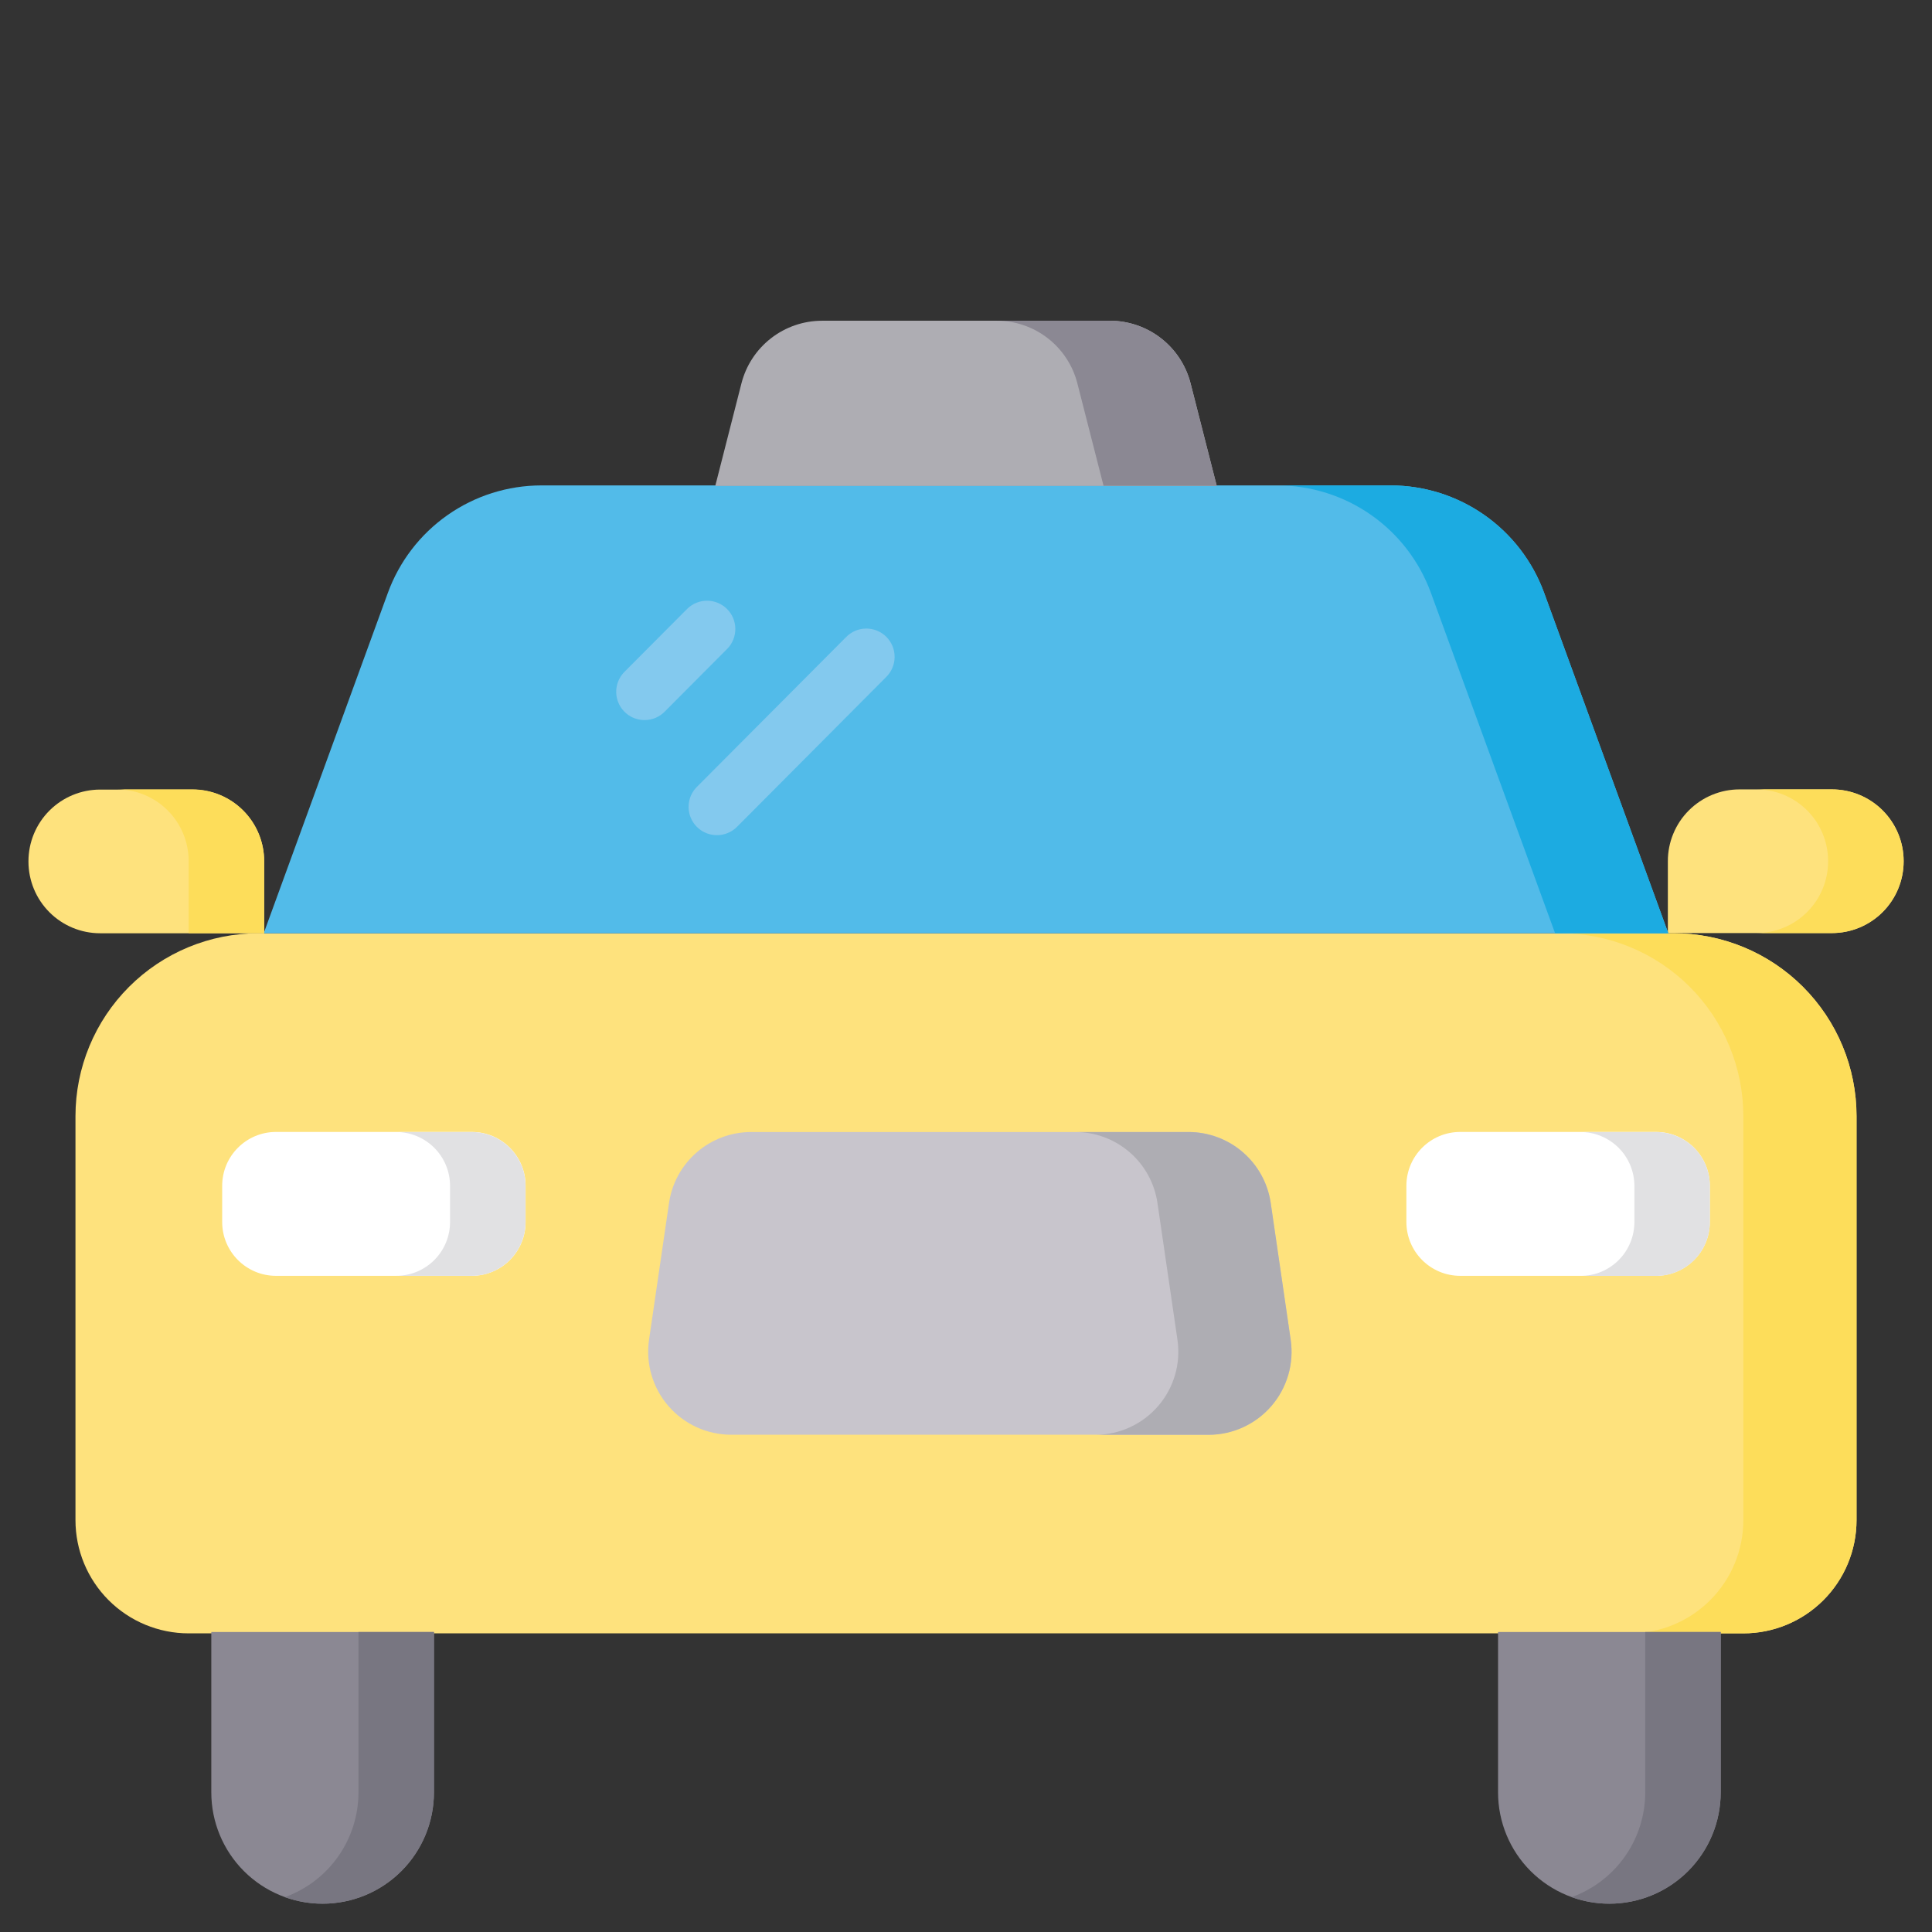 <svg width="92" height="92" viewBox="0 0 92 92" fill="none" xmlns="http://www.w3.org/2000/svg">
<rect x="0" y="0" width="92" height="92" fill="#333333" stroke="none"/>
<path d="M82.836 37.59H87.237C88.142 37.59 89.01 37.95 89.651 38.59C90.291 39.23 90.651 40.098 90.651 41.004V41.018C90.651 41.924 90.291 42.792 89.651 43.432C89.01 44.073 88.142 44.432 87.237 44.432H79.422V41.008C79.421 40.559 79.509 40.114 79.681 39.7C79.852 39.285 80.103 38.908 80.421 38.591C80.738 38.274 81.114 38.022 81.529 37.85C81.943 37.678 82.387 37.59 82.836 37.59Z" fill="#FEE27D"/>
<path d="M87.233 37.59H83.639C84.545 37.59 85.413 37.95 86.053 38.59C86.694 39.23 87.053 40.098 87.053 41.004V41.018C87.053 41.924 86.694 42.792 86.053 43.432C85.413 44.073 84.545 44.432 83.639 44.432H87.233C88.138 44.432 89.007 44.073 89.647 43.432C90.287 42.792 90.647 41.924 90.647 41.018V41.004C90.647 40.098 90.287 39.23 89.647 38.59C89.007 37.95 88.138 37.59 87.233 37.59Z" fill="#FDDD5A"/>
<path d="M12.303 44.441H79.697C82.007 44.441 84.222 45.359 85.855 46.992C87.489 48.626 88.406 50.841 88.406 53.151V72.388C88.406 73.818 87.838 75.189 86.827 76.2C85.816 77.211 84.445 77.779 83.016 77.779H8.984C7.555 77.779 6.184 77.211 5.173 76.2C4.162 75.189 3.594 73.818 3.594 72.388V53.151C3.594 50.841 4.511 48.626 6.145 46.992C7.778 45.359 9.993 44.441 12.303 44.441Z" fill="#FEE27D"/>
<path d="M79.697 44.441H74.306C76.616 44.441 78.831 45.359 80.465 46.992C82.098 48.626 83.016 50.841 83.016 53.151V72.388C83.016 73.818 82.448 75.189 81.437 76.2C80.426 77.211 79.055 77.779 77.625 77.779H83.016C84.445 77.779 85.816 77.211 86.827 76.2C87.838 75.189 88.406 73.818 88.406 72.388V53.151C88.406 50.841 87.489 48.626 85.855 46.992C84.222 45.359 82.007 44.441 79.697 44.441Z" fill="#FDDD5A"/>
<path d="M79.443 44.442H12.557L18.466 28.242C19.011 26.741 20.005 25.444 21.312 24.527C22.619 23.61 24.176 23.117 25.773 23.115H66.227C67.824 23.117 69.381 23.61 70.688 24.527C71.995 25.444 72.989 26.741 73.534 28.242L79.443 44.442Z" fill="#52BBE9"/>
<path d="M73.534 28.242C72.989 26.741 71.995 25.444 70.688 24.527C69.381 23.61 67.824 23.117 66.227 23.115H60.837C62.433 23.117 63.991 23.61 65.298 24.527C66.605 25.444 67.598 26.741 68.143 28.242L74.053 44.442H79.443L73.534 28.242Z" fill="#1CABE1"/>
<path d="M78.856 53.902H69.535C68.119 53.902 66.971 55.05 66.971 56.467V58.19C66.971 59.606 68.119 60.754 69.535 60.754H78.856C80.272 60.754 81.42 59.606 81.42 58.19V56.467C81.42 55.05 80.272 53.902 78.856 53.902Z" fill="white"/>
<path d="M78.856 53.906H75.262C75.599 53.906 75.933 53.972 76.244 54.101C76.555 54.23 76.838 54.419 77.076 54.657C77.315 54.895 77.504 55.178 77.633 55.489C77.762 55.8 77.828 56.133 77.828 56.47V58.194C77.828 58.531 77.762 58.864 77.633 59.175C77.504 59.486 77.315 59.769 77.076 60.007C76.838 60.245 76.555 60.434 76.244 60.563C75.933 60.692 75.599 60.758 75.262 60.758H78.856C79.193 60.758 79.526 60.692 79.838 60.563C80.149 60.434 80.432 60.245 80.67 60.007C80.908 59.769 81.097 59.486 81.226 59.175C81.355 58.864 81.422 58.531 81.422 58.194V56.47C81.422 56.133 81.355 55.8 81.226 55.489C81.097 55.178 80.908 54.895 80.67 54.657C80.432 54.419 80.149 54.23 79.838 54.101C79.526 53.972 79.193 53.906 78.856 53.906Z" fill="#E1E1E3"/>
<path d="M22.465 53.902H13.144C11.728 53.902 10.58 55.05 10.58 56.467V58.19C10.58 59.606 11.728 60.754 13.144 60.754H22.465C23.881 60.754 25.029 59.606 25.029 58.19V56.467C25.029 55.05 23.881 53.902 22.465 53.902Z" fill="white"/>
<path d="M22.461 53.906H18.867C19.547 53.906 20.199 54.176 20.68 54.657C21.161 55.138 21.431 55.79 21.431 56.47V58.194C21.43 58.873 21.16 59.524 20.679 60.004C20.198 60.484 19.547 60.754 18.867 60.754H22.461C23.141 60.754 23.793 60.484 24.274 60.003C24.755 59.522 25.025 58.87 25.025 58.19V56.467C25.024 55.787 24.754 55.136 24.273 54.656C23.792 54.176 23.14 53.906 22.461 53.906Z" fill="#E1E1E3"/>
<path d="M57.557 68.321H34.802C34.236 68.318 33.678 68.195 33.164 67.958C32.651 67.721 32.194 67.377 31.825 66.949C31.455 66.52 31.182 66.018 31.024 65.475C30.865 64.932 30.825 64.361 30.906 63.802L31.859 57.279C31.997 56.343 32.467 55.488 33.183 54.87C33.898 54.251 34.812 53.909 35.758 53.906H56.602C57.549 53.907 58.465 54.249 59.182 54.868C59.899 55.488 60.37 56.345 60.508 57.283L61.46 63.805C61.541 64.365 61.5 64.936 61.341 65.479C61.182 66.022 60.908 66.525 60.538 66.953C60.168 67.381 59.711 67.724 59.197 67.96C58.682 68.196 58.123 68.319 57.557 68.321Z" fill="#C8C5CC"/>
<path d="M61.462 63.802L60.51 57.279C60.371 56.342 59.9 55.486 59.182 54.867C58.465 54.248 57.549 53.907 56.602 53.906H51.211C52.159 53.907 53.075 54.249 53.791 54.868C54.508 55.488 54.979 56.345 55.117 57.283L56.07 63.805C56.151 64.366 56.111 64.937 55.952 65.481C55.793 66.024 55.519 66.527 55.149 66.956C54.778 67.384 54.32 67.728 53.806 67.964C53.291 68.201 52.731 68.323 52.165 68.324H57.556C58.123 68.324 58.682 68.201 59.198 67.965C59.713 67.728 60.171 67.384 60.542 66.955C60.912 66.526 61.186 66.023 61.345 65.479C61.504 64.934 61.544 64.362 61.462 63.802Z" fill="#AEADB3"/>
<path d="M10.062 77.715H20.664V85.352C20.664 86.757 20.106 88.106 19.111 89.1C18.117 90.094 16.769 90.652 15.363 90.652C13.957 90.652 12.609 90.094 11.615 89.1C10.621 88.106 10.062 86.757 10.062 85.352V77.715Z" fill="#8B8893"/>
<path d="M17.07 77.715V85.352C17.07 86.442 16.733 87.507 16.106 88.399C15.479 89.292 14.592 89.969 13.566 90.34C14.143 90.547 14.751 90.653 15.363 90.652C16.769 90.652 18.117 90.094 19.111 89.1C20.106 88.106 20.664 86.757 20.664 85.352V77.715H17.07Z" fill="#787681"/>
<path d="M71.336 77.715H81.938V85.352C81.938 86.757 81.379 88.106 80.385 89.1C79.391 90.094 78.043 90.652 76.637 90.652C75.231 90.652 73.883 90.094 72.888 89.1C71.894 88.106 71.336 86.757 71.336 85.352V77.715Z" fill="#8B8893"/>
<path d="M78.344 77.715V85.352C78.344 86.442 78.007 87.507 77.38 88.399C76.753 89.292 75.866 89.969 74.84 90.34C75.416 90.547 76.024 90.653 76.637 90.652C78.043 90.652 79.391 90.094 80.385 89.1C81.379 88.106 81.938 86.757 81.938 85.352V77.715H78.344Z" fill="#787681"/>
<path d="M57.94 23.14H34.06L35.305 18.263C35.522 17.409 36.017 16.651 36.712 16.11C37.407 15.568 38.264 15.274 39.145 15.273H52.855C53.736 15.274 54.591 15.567 55.286 16.107C55.981 16.647 56.477 17.403 56.695 18.256L57.94 23.14Z" fill="#AEADB3"/>
<path d="M56.695 18.265C56.479 17.41 55.984 16.652 55.288 16.11C54.593 15.569 53.737 15.274 52.855 15.273H47.465C48.345 15.274 49.201 15.567 49.896 16.108C50.591 16.648 51.087 17.405 51.304 18.258L52.55 23.133H57.94L56.695 18.265Z" fill="#8B8893"/>
<path d="M12.585 44.441H4.769C3.863 44.441 2.995 44.082 2.355 43.441C1.715 42.801 1.355 41.933 1.355 41.027V41.013C1.355 40.108 1.715 39.239 2.355 38.599C2.995 37.959 3.863 37.599 4.769 37.599H9.166C10.071 37.599 10.94 37.959 11.58 38.599C12.22 39.239 12.58 40.108 12.58 41.013V44.441H12.585Z" fill="#FEE27D"/>
<path d="M9.164 37.59H5.57C6.476 37.59 7.344 37.95 7.984 38.59C8.625 39.23 8.984 40.098 8.984 41.004V44.438H12.578V41.008C12.579 40.559 12.491 40.114 12.319 39.7C12.148 39.285 11.896 38.908 11.579 38.591C11.262 38.274 10.886 38.022 10.471 37.85C10.057 37.678 9.613 37.59 9.164 37.59Z" fill="#FDDD5A"/>
<path d="M34.141 39.769C33.874 39.77 33.613 39.692 33.391 39.544C33.169 39.397 32.995 39.186 32.893 38.94C32.791 38.694 32.764 38.423 32.816 38.161C32.867 37.9 32.996 37.659 33.185 37.471L40.282 30.345C40.406 30.216 40.555 30.113 40.719 30.042C40.883 29.971 41.06 29.933 41.239 29.931C41.418 29.929 41.595 29.963 41.761 30.03C41.927 30.098 42.078 30.197 42.204 30.323C42.331 30.45 42.432 30.6 42.5 30.765C42.568 30.931 42.602 31.108 42.601 31.287C42.6 31.466 42.563 31.643 42.493 31.808C42.423 31.972 42.321 32.121 42.192 32.246L35.095 39.374C34.97 39.5 34.821 39.599 34.657 39.667C34.493 39.735 34.318 39.77 34.141 39.769ZM30.698 34.289C30.43 34.29 30.168 34.212 29.945 34.064C29.722 33.916 29.548 33.705 29.446 33.458C29.343 33.211 29.317 32.938 29.37 32.676C29.423 32.414 29.553 32.173 29.744 31.985L32.73 28.986C32.984 28.74 33.324 28.603 33.677 28.605C34.031 28.608 34.369 28.749 34.619 28.998C34.87 29.247 35.012 29.585 35.016 29.938C35.02 30.292 34.885 30.633 34.64 30.887L31.654 33.886C31.529 34.013 31.38 34.115 31.216 34.184C31.052 34.253 30.876 34.288 30.698 34.289Z" fill="#83C9EE"/>
</svg>
